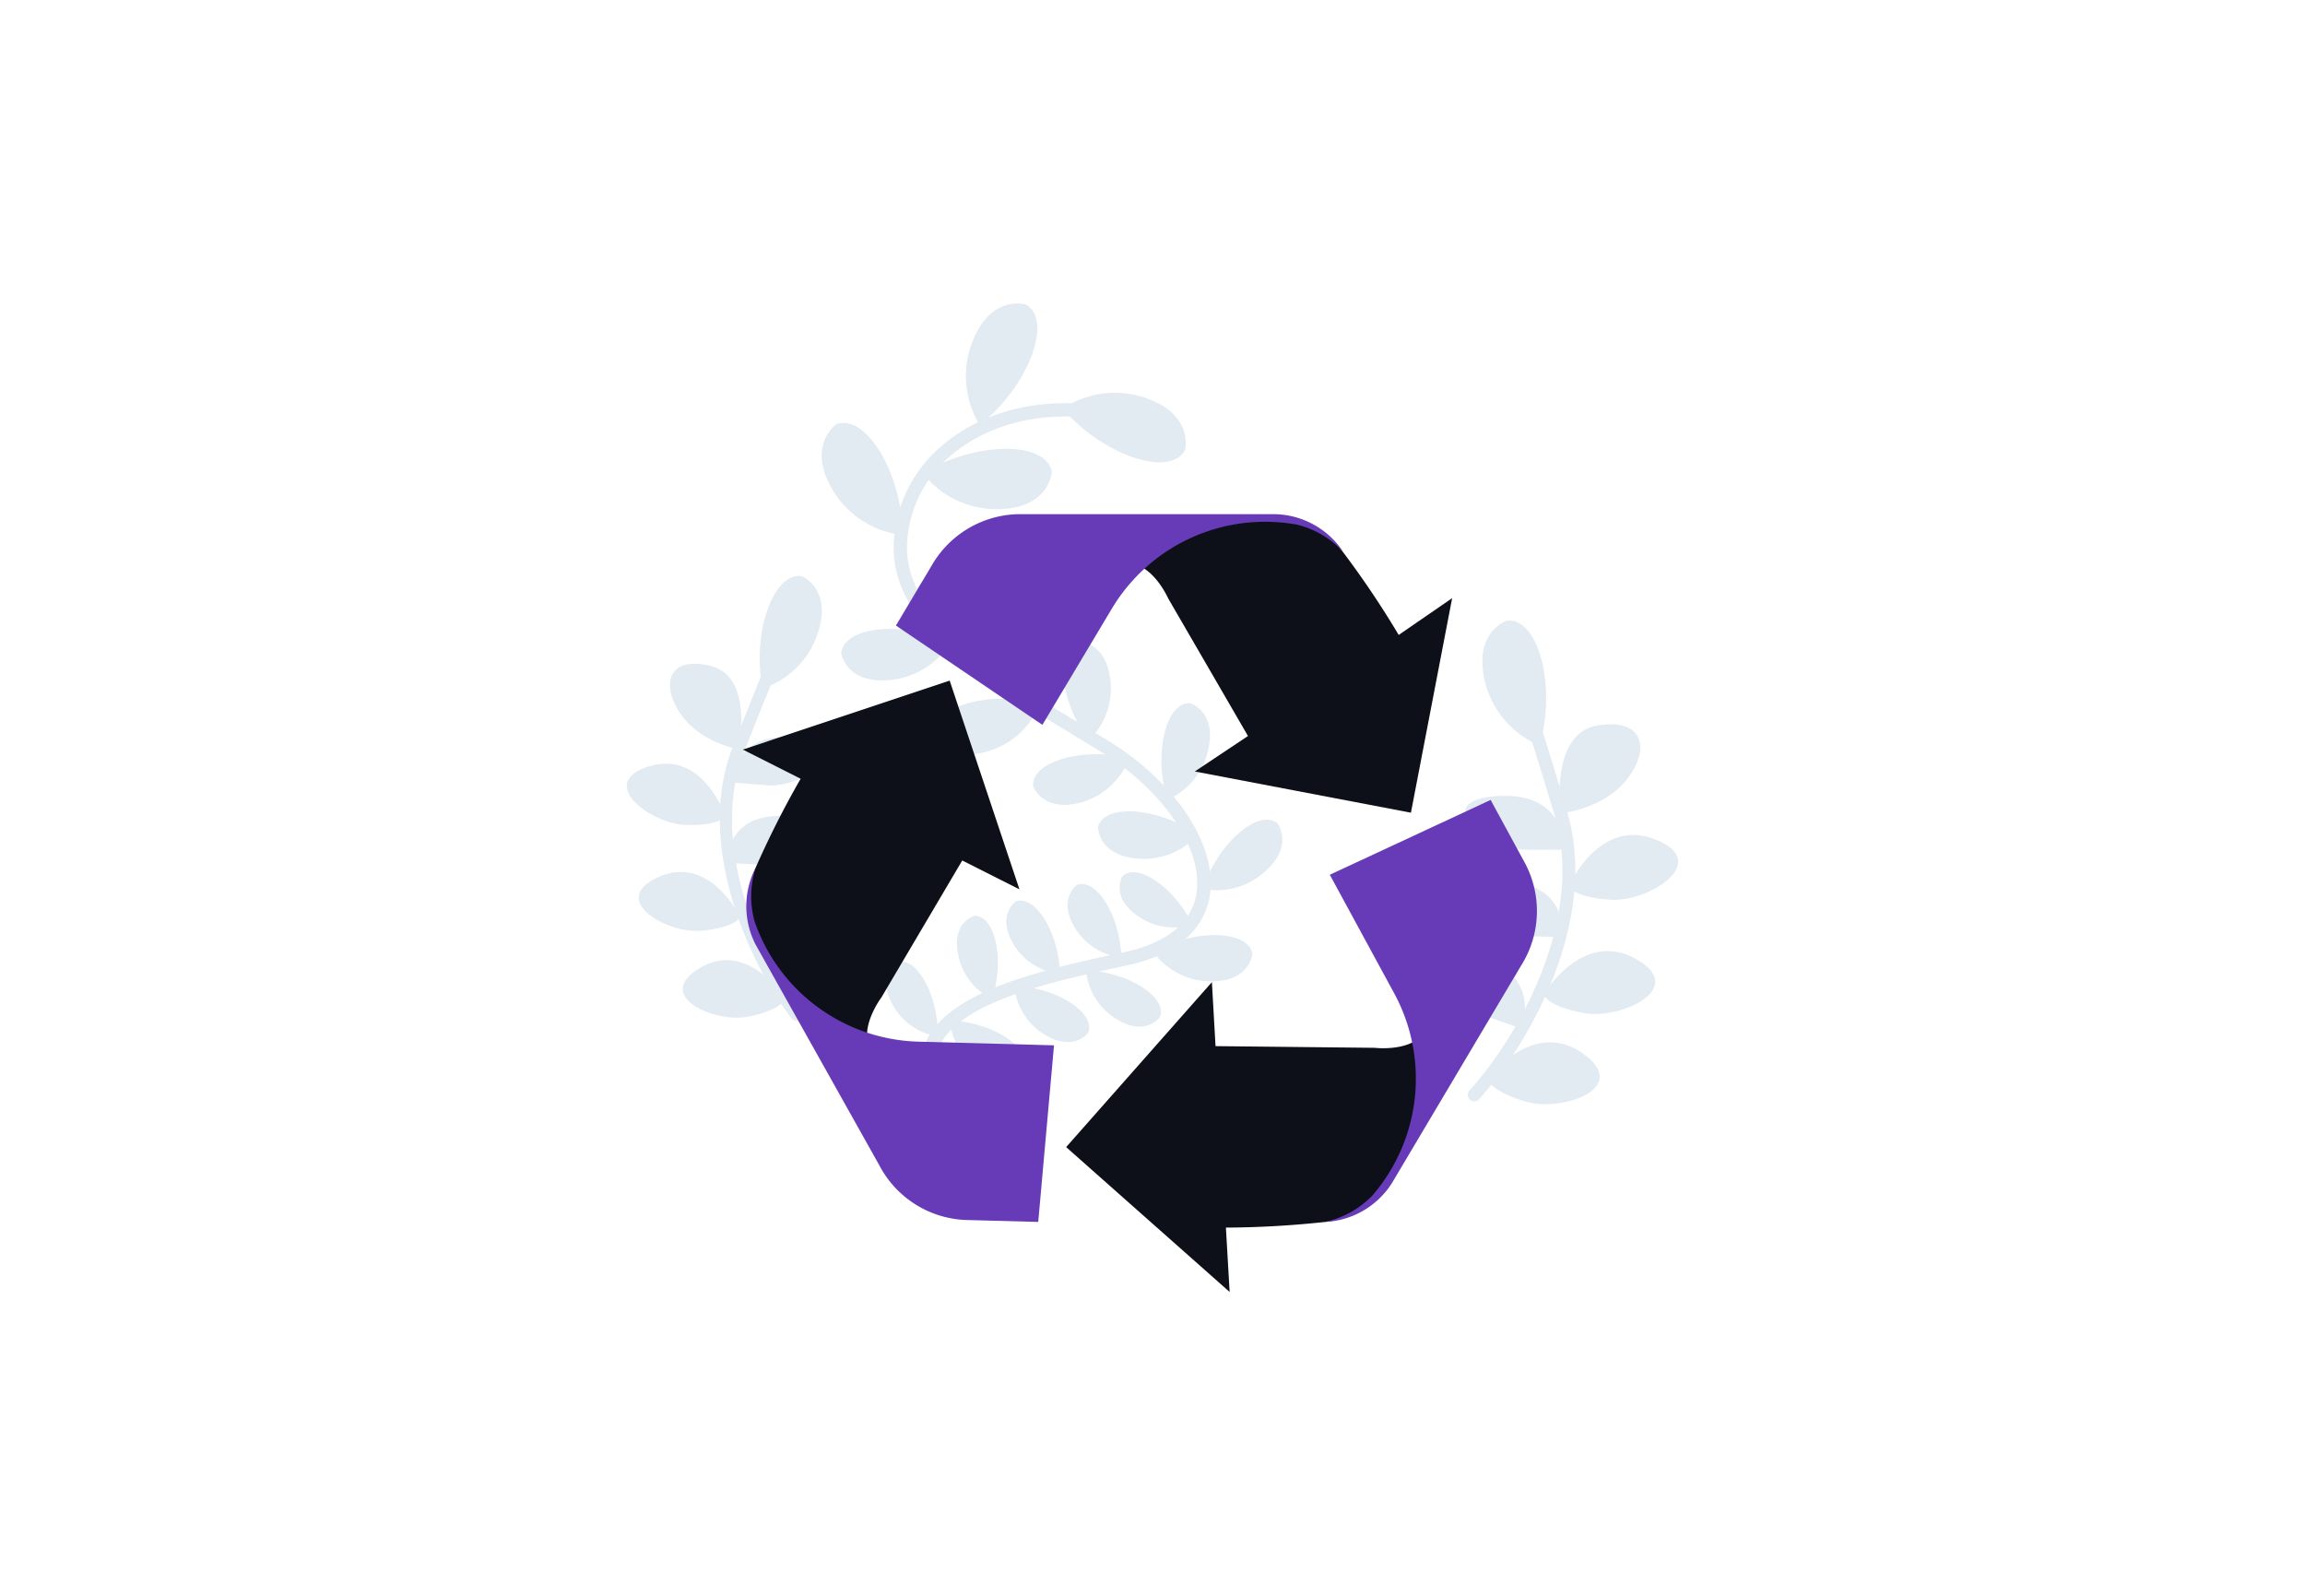 <svg id="Layer_1" data-name="Layer 1" xmlns="http://www.w3.org/2000/svg" viewBox="0 0 260 180"><title>Flat Web Illustrations Pack - Scene 37</title><path d="M165.76,124h0a.75.75,0,0,1,0-1c5.89-6.53,13-19.73,9.59-31.06S170.66,77.06,170.65,77l1.42-.5s1.23,3.48,4.68,15c3.58,11.92-3.8,25.7-9.92,32.5A.75.75,0,0,1,165.76,124Z" fill="#e2eaf2"/><path d="M170,70c3.49-.29,5.59,7.2,3.67,14.1a10.55,10.55,0,0,1-6.18-7.27C166.16,71.21,170,70,170,70Z" fill="#e2eaf2"/><path d="M176,91.73s-1.16-8.91,4.07-9.87,6.19,2.51,3.48,6S176,91.73,176,91.73Z" fill="#e2eaf2"/><path d="M176.36,95.85s.55-6.51-7.41-6.06-1.12,6.06,3.15,6.06Z" fill="#e2eaf2"/><path d="M176.28,105.72s.77-6.48-7.2-6.3-1.33,6,2.94,6.16Z" fill="#e2eaf2"/><path d="M171.55,116s2.69-6-5-8.19-3.09,5.33.93,6.76Z" fill="#e2eaf2"/><path d="M176.94,100s3.4-7.85,9.79-5.31-.69,7-4.89,6.8S176.94,100,176.94,100Z" fill="#e2eaf2"/><path d="M174.1,112.21s4.32-7.38,10.36-4.08-1.54,6.85-5.69,6.15S174.1,112.21,174.1,112.21Z" fill="#e2eaf2"/><path d="M167.75,121.71s5.11-6.86,10.74-2.92-2.28,6.65-6.32,5.49S167.75,121.71,167.75,121.71Z" fill="#e2eaf2"/><path d="M90.23,115h0a.7.7,0,0,0,.12-1c-4.9-6.44-10.4-19.09-6.41-29.22s5.41-13.29,5.42-13.32l-1.26-.57S86.7,74,82.65,84.27c-4.19,10.65,1.51,23.86,6.6,30.56A.69.69,0,0,0,90.23,115Z" fill="#e2eaf2"/><path d="M90.47,65C87.3,64.48,84.8,71.18,86,77.66a9.7,9.7,0,0,0,6.23-6.2C93.93,66.46,90.47,65,90.47,65Z" fill="#e2eaf2"/><path d="M83.3,84.52s1.75-8.08-3-9.36S74.45,77,76.67,80.39,83.3,84.52,83.3,84.52Z" fill="#e2eaf2"/><path d="M82.67,88.27s0-6,7.27-5,.56,5.64-3.35,5.31Z" fill="#e2eaf2"/><path d="M82,97.34s-.2-6,7.09-5.23.75,5.62-3.17,5.42Z" fill="#e2eaf2"/><path d="M85.55,107.08s-2-5.66,5.18-7.13,2.41,5.13-1.38,6.13Z" fill="#e2eaf2"/><path d="M81.82,92.05s-2.51-7.46-8.57-5.62.1,6.46,4,6.61S81.82,92.05,81.82,92.05Z" fill="#e2eaf2"/><path d="M83.5,103.45s-3.41-7.09-9.19-4.54.88,6.41,4.74,6.08S83.5,103.45,83.5,103.45Z" fill="#e2eaf2"/><path d="M88.59,112.66S84.43,106,79,109.15s1.58,6.28,5.38,5.53S88.59,112.66,88.59,112.66Z" fill="#e2eaf2"/><path d="M133.66,50.78c-1.67,3.07-9.08.72-13.79-4.68a10.56,10.56,0,0,1,9.47-1.17C134.73,46.85,133.66,50.78,133.66,50.78Z" fill="#e2eaf2"/><path d="M115.75,34.36c3,1.79.35,9.1-5.23,13.59a10.55,10.55,0,0,1-.79-9.51C111.87,33.12,115.75,34.36,115.75,34.36Z" fill="#e2eaf2"/><path d="M94.32,47.87c3.26-1.27,7.4,5.31,7.52,12.48a10.57,10.57,0,0,1-8-5.22C91,50.18,94.32,47.87,94.32,47.87Z" fill="#e2eaf2"/><path d="M118.64,53.22c-.63-3.44-8.4-3.52-14.56.14a10.55,10.55,0,0,0,8.63,4.07C118.43,57.29,118.64,53.22,118.64,53.22Z" fill="#e2eaf2"/><path d="M105.6,125a.75.75,0,0,1-1-.4c-1.09-2.81-1.1-5.29,0-7.39,2.7-5.29,12-7.64,22.08-9.78,4.85-1,7.71-3.3,8.27-6.6.85-5-3.76-11.78-10.95-16.15l-2.18-1.32c-11.52-7-21.47-13-21-22.26a15.29,15.29,0,0,1,5.64-11c4.37-3.64,10.59-5.25,17.08-4.4l-.2,1.49c-6.07-.79-11.87.68-15.92,4.06a13.83,13.83,0,0,0-5.1,9.94c-.41,8.4,9.19,14.2,20.29,20.91l2.18,1.32c7.83,4.75,12.62,12,11.66,17.68-.47,2.76-2.49,6.35-9.44,7.82-9.72,2.06-18.65,4.29-21,9-.88,1.72-.86,3.73.07,6.14a.75.75,0,0,1-.38,1Z" fill="#e2eaf2"/><path d="M112.76,61.91c-1.66-2.12-7,.6-9.88,5.29a8.12,8.12,0,0,0,7.34-.3C114.07,64.75,112.76,61.91,112.76,61.91Z" fill="#e2eaf2"/><path d="M115.72,66.19c-2.67-.26-4.38,5.47-3,10.81a8.13,8.13,0,0,0,4.85-5.52C118.69,67.21,115.72,66.19,115.72,66.19Z" fill="#e2eaf2"/><path d="M121.52,72.37c-2.58.76-2,6.71,1.3,11.13a8.12,8.12,0,0,0,2.41-6.94C124.65,72.19,121.52,72.37,121.52,72.37Z" fill="#e2eaf2"/><path d="M134.24,79.32c-2.68-.17-4.17,5.63-2.57,10.91a8.14,8.14,0,0,0,4.63-5.71C137.25,80.22,134.24,79.32,134.24,79.32Z" fill="#e2eaf2"/><path d="M144.08,92.86c-2.09-1.69-6.66,2.17-8.42,7.4a8.11,8.11,0,0,0,7.08-2C146,95.33,144.08,92.86,144.08,92.86Z" fill="#e2eaf2"/><path d="M141.27,107.61c-.4-2.66-6.37-2.92-11.21-.27a8.08,8.08,0,0,0,6.53,3.35C141,110.73,141.27,107.61,141.27,107.61Z" fill="#e2eaf2"/><path d="M130.83,114.73c.91-2.19-3.48-5.09-8.32-5.29a7.12,7.12,0,0,0,3.4,5.49C129.21,117,130.83,114.73,130.83,114.73Z" fill="#e2eaf2"/><path d="M122.74,116.49c.91-2.19-3.47-5.1-8.32-5.29a7.12,7.12,0,0,0,3.4,5.49C121.12,118.72,122.74,116.49,122.74,116.49Z" fill="#e2eaf2"/><path d="M115.46,120.39c.91-2.18-3.47-5.09-8.32-5.29a7.15,7.15,0,0,0,3.4,5.49C113.85,122.62,115.46,120.39,115.46,120.39Z" fill="#e2eaf2"/><path d="M94.89,73.72c.2-3,6.77-3.79,12.35-1.29a9,9,0,0,1-6.92,4.28C95.46,77.15,94.89,73.72,94.89,73.72Z" fill="#e2eaf2"/><path d="M105.41,82.81c-.34-3,6-5,11.91-3.49a9,9,0,0,1-6,5.45C106.58,86.08,105.41,82.81,105.41,82.81Z" fill="#e2eaf2"/><path d="M116.55,88.7c-.31-2.69,5.44-4.5,10.84-3.18a8.21,8.21,0,0,1-5.49,5C117.62,91.67,116.55,88.7,116.55,88.7Z" fill="#e2eaf2"/><path d="M123.86,93.28c.66-2.63,6.68-2.29,11.26.86a8.16,8.16,0,0,1-6.89,2.7C123.81,96.43,123.86,93.28,123.86,93.28Z" fill="#e2eaf2"/><path d="M126.6,98.86c1.6-1.64,5.87,1.17,7.88,5.42a6.92,6.92,0,0,1-6.19-1C125.22,101.15,126.6,98.86,126.6,98.86Z" fill="#e2eaf2"/><path d="M121.48,99.82c2.14-.84,4.88,3.46,5,8.17a7,7,0,0,1-5.27-3.4C119.29,101.35,121.48,99.82,121.48,99.82Z" fill="#e2eaf2"/><path d="M114.57,101.69c2.14-.84,4.88,3.46,5,8.17a7,7,0,0,1-5.27-3.4C112.38,103.22,114.57,101.69,114.57,101.69Z" fill="#e2eaf2"/><path d="M109.91,103.31c2.3-.09,3.45,4.88,2,9.36a6.94,6.94,0,0,1-3.83-5C107.33,104,109.91,103.31,109.91,103.31Z" fill="#e2eaf2"/><path d="M101.14,108.53c2.17-.76,4.73,3.66,4.64,8.36a6.91,6.91,0,0,1-5.12-3.61C98.88,110,101.14,108.53,101.14,108.53Z" fill="#e2eaf2"/><path d="M138.28,138.47a107.79,107.79,0,0,0,11.2-.64c4.74-.64,6.84-3.37,9.8-9.19a19.62,19.62,0,0,0,1.4-12.22c-1.49,2.27-5.62,1.77-5.62,1.77L137.11,118l-.41-7.22-16.44,18.61,18.44,16.34Z" fill="#0d1019"/><path d="M171.57,108.93,157,133.46a9.45,9.45,0,0,1-7.55,4.37,10.56,10.56,0,0,0,5.37-3l.26-.31A20.18,20.18,0,0,0,157.24,112L150,98.67l18.14-8.44,3.73,6.86A11.52,11.52,0,0,1,171.57,108.93Z" fill="#673AB7"/><path d="M157.77,71.62a104.38,104.38,0,0,0-6.25-9.31c-3-3.74-6.39-4.17-12.91-3.74a19.59,19.59,0,0,0-11.22,5c2.71.13,4.38,3.93,4.38,3.93l9,15.52-6,4,24.38,4.65,4.65-24.2Z" fill="#0d1019"/><path d="M115.39,58H143.9a9.46,9.46,0,0,1,7.62,4.26,10.56,10.56,0,0,0-5.29-3.1l-.4-.06a20.15,20.15,0,0,0-20.48,9.66l-7.77,13L101.06,70.56l4-6.71A11.53,11.53,0,0,1,115.39,58Z" fill="#673AB7"/><path d="M90.31,87.84a105.7,105.7,0,0,0-5.06,10c-1.82,4.42-.51,7.61,3,13.09a19.56,19.56,0,0,0,9.88,7.33c-1.22-2.42,1.29-5.75,1.29-5.75l9.12-15.45,6.45,3.25-7.87-23.54L83.79,84.55Z" fill="#0d1019"/><path d="M99.19,131.45,85.25,106.58a9.46,9.46,0,0,1,0-8.73,10.56,10.56,0,0,0-.12,6.13c.05.13.09.26.14.38A20.14,20.14,0,0,0,103.7,117.5l15.19.41-1.78,19.92-7.81-.21A11.52,11.52,0,0,1,99.19,131.45Z" fill="#673AB7"/></svg>